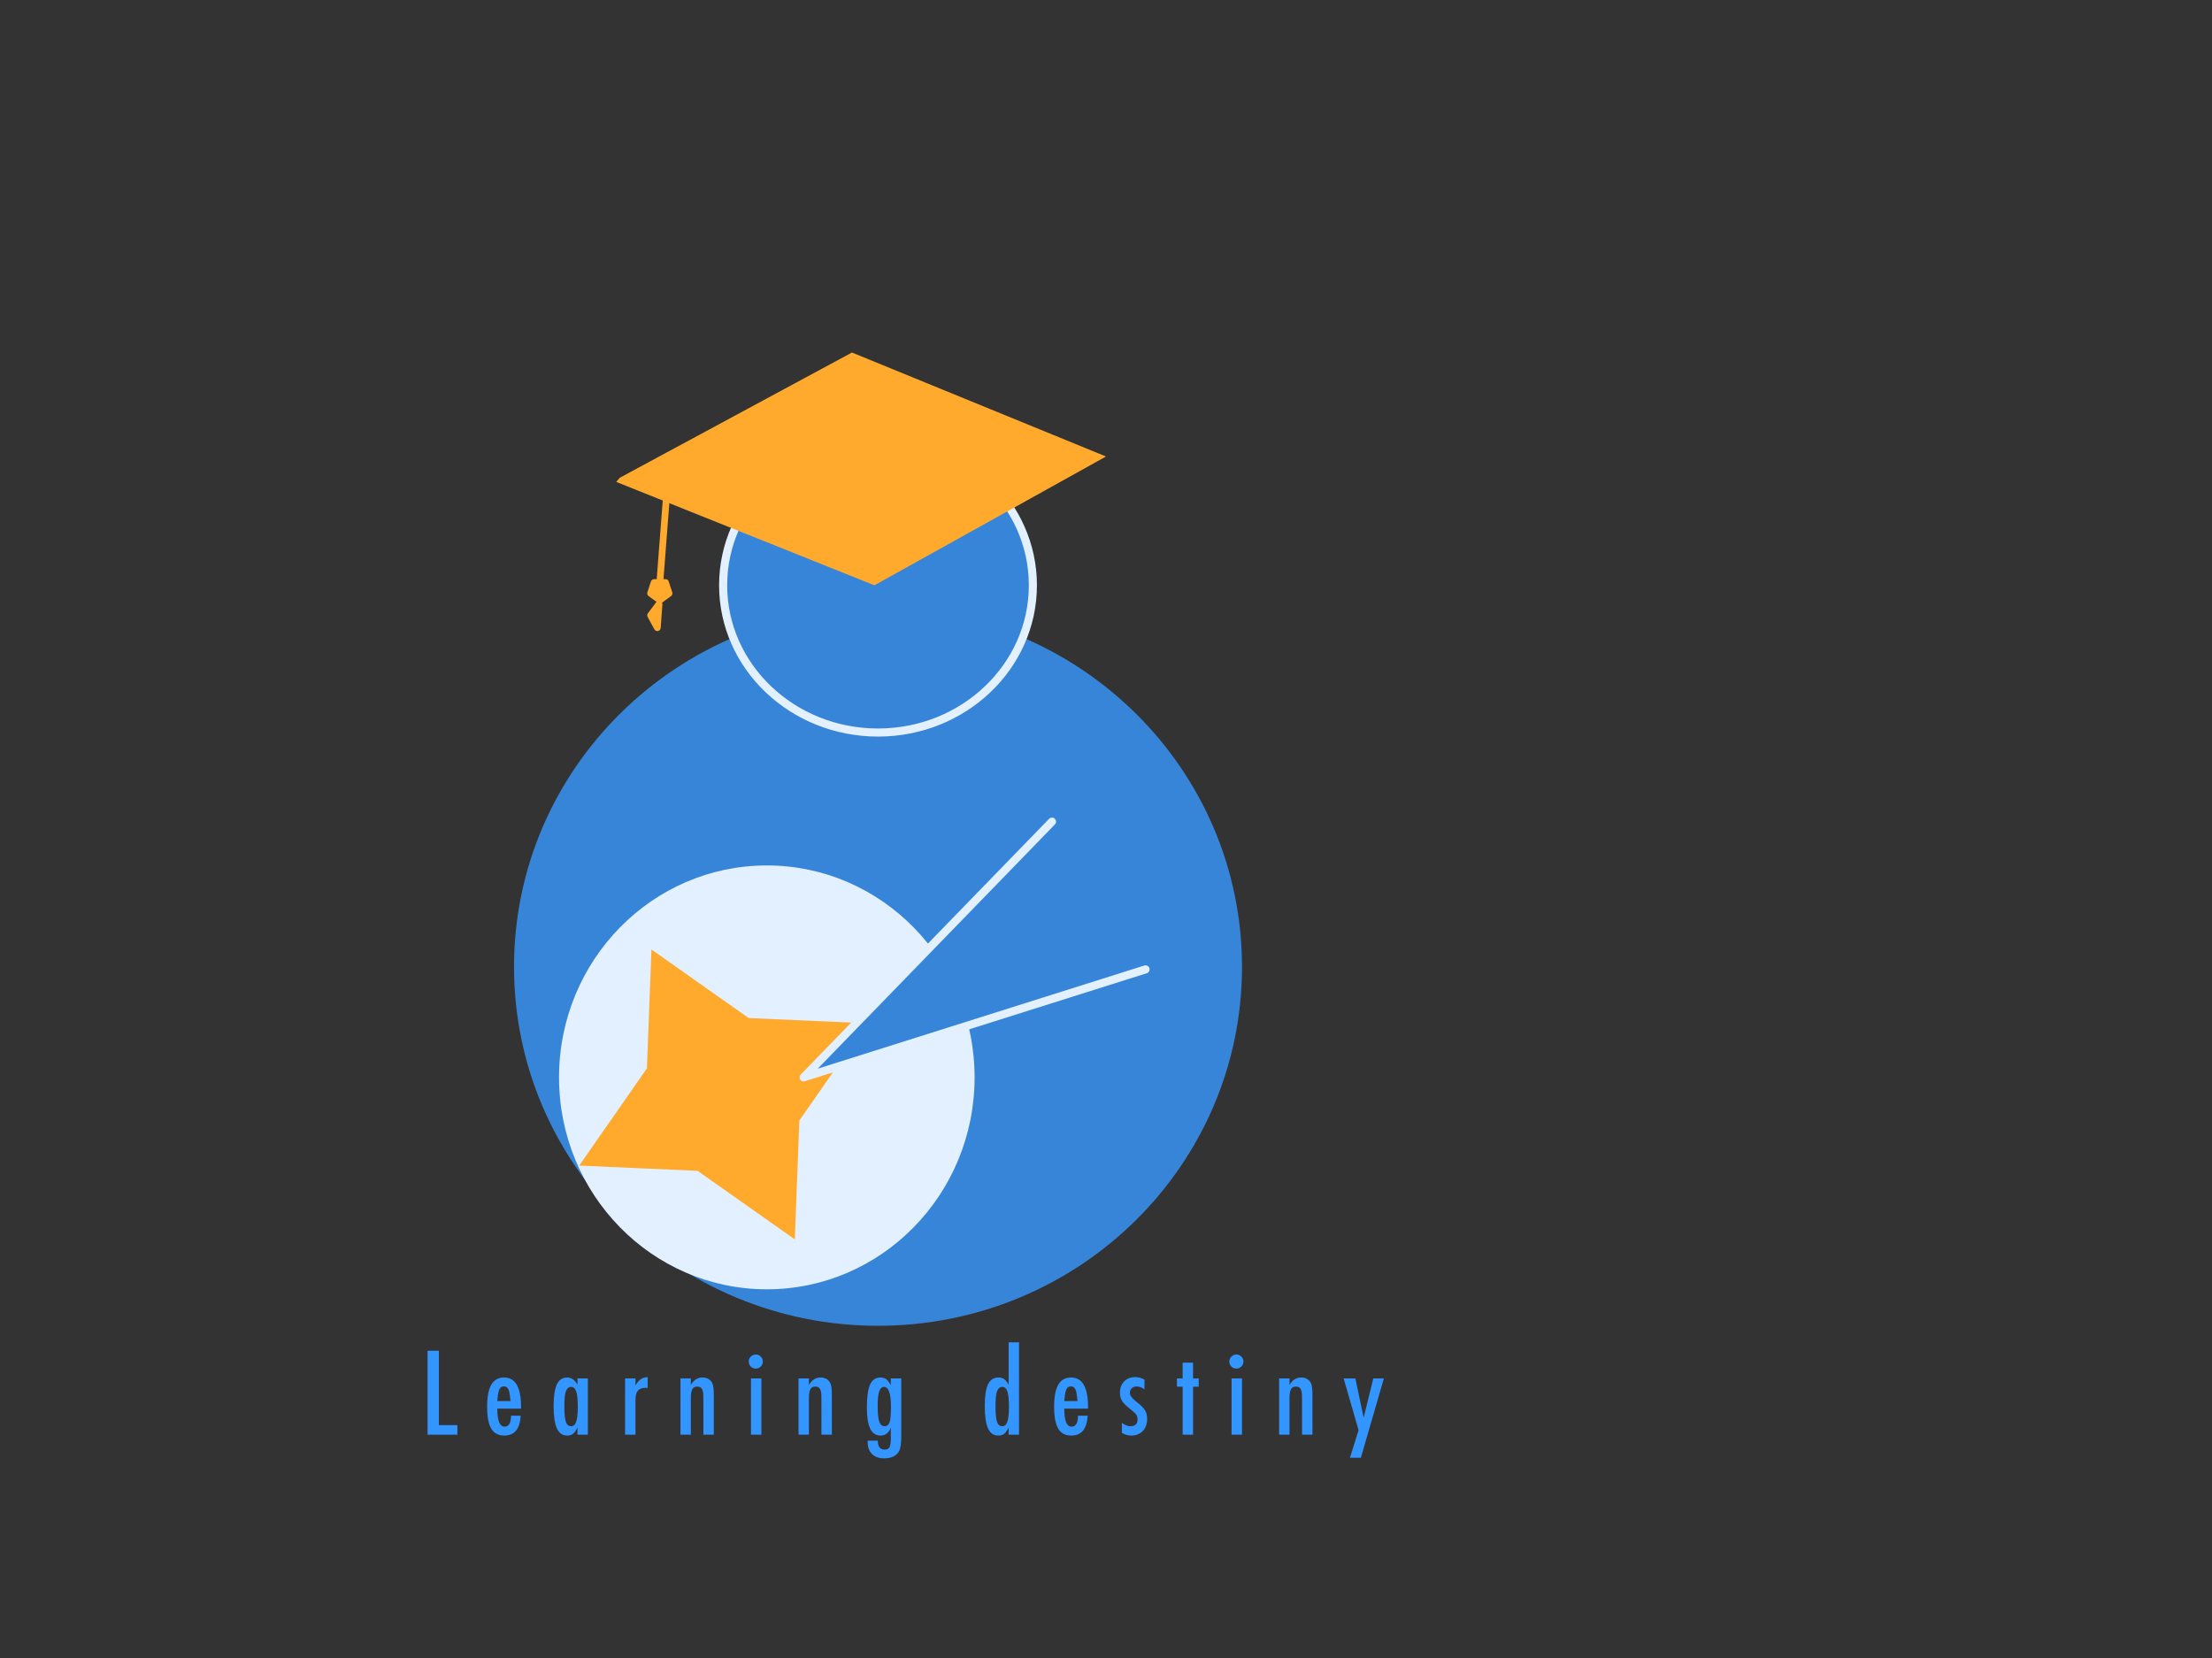 <?xml version="1.0" encoding="UTF-8" standalone="no"?>
<!DOCTYPE svg PUBLIC "-//W3C//DTD SVG 1.1//EN" "http://www.w3.org/Graphics/SVG/1.1/DTD/svg11.dtd">
<!-- Created with Vectornator (http://vectornator.io/) -->
<svg height="100%" stroke-miterlimit="10" style="fill-rule:nonzero;clip-rule:evenodd;stroke-linecap:round;stroke-linejoin:round;" version="1.1" viewBox="0 0 2732 2048" width="100%" xml:space="preserve" xmlns="http://www.w3.org/2000/svg" xmlns:vectornator="http://vectornator.io" xmlns:xlink="http://www.w3.org/1999/xlink">
<rect x="0" y="0" width="2732" height="2048" fill="#333333" stroke="none"/>
<defs/>
<g id="Layer-1" vectornator:layerName="Layer 1">
<path d="M634.854 1194.27C634.854 949.434 836.128 750.956 1084.41 750.956C1332.7 750.956 1533.97 949.434 1533.97 1194.27C1533.97 1439.11 1332.7 1637.58 1084.41 1637.58C836.128 1637.58 634.854 1439.11 634.854 1194.27Z" fill="#3785d9" fill-rule="nonzero" opacity="1" stroke="none" vectornator:layerName="Oval 1"/>
<g opacity="1" vectornator:layerName="Group 1">
<g opacity="1" vectornator:layerName="Group 1">
<g opacity="1" vectornator:layerName="Group 1">
<g opacity="1" vectornator:layerName="Group 1">
<path d="M690.455 1330.73C690.455 1186.16 805.349 1068.96 947.077 1068.96C1088.81 1068.96 1203.7 1186.16 1203.7 1330.73C1203.7 1475.31 1088.81 1592.51 947.077 1592.51C805.349 1592.51 690.455 1475.31 690.455 1330.73Z" fill="#e2f0ff" fill-rule="nonzero" opacity="1" stroke="none" vectornator:layerName="Oval 2"/>
</g>
</g>
</g>
</g>
<path d="M981.65 1530.85L861.58 1446.19L715.373 1439.71L798.986 1319.59L804.608 1172.78L924.679 1257.45L1070.89 1263.93L987.273 1384.04L981.65 1530.85Z" fill="#ffaa2c" fill-rule="nonzero" opacity="1" stroke="#e2f0ff" stroke-linecap="butt" stroke-linejoin="round" stroke-opacity="0" stroke-width="8.357" vectornator:layerName="Star 1"/>
<path d="M1299.31 1014.83L992.576 1330.73L1414.82 1197.34" fill="#3785d9" fill-rule="nonzero" opacity="1" stroke="#e2f0ff" stroke-linecap="butt" stroke-linejoin="round" stroke-width="10" vectornator:layerName="Curve 1"/>
<path d="M893.129 722.924C893.129 622.476 978.769 541.046 1084.41 541.046C1190.05 541.046 1275.69 622.476 1275.69 722.924C1275.69 823.373 1190.05 904.803 1084.41 904.803C978.769 904.803 893.129 823.373 893.129 722.924Z" fill="#3785d9" fill-rule="nonzero" opacity="1" stroke="#e2f0ff" stroke-linecap="butt" stroke-linejoin="round" stroke-width="10" vectornator:layerName="Oval 2"/>
<path d="M761.083 595.228L1079.96 722.924L1366 563.851L1052.23 435.425L765.461 590.12" fill="#ffaa2c" fill-rule="nonzero" opacity="1" stroke="#e2f0ff" stroke-linecap="butt" stroke-linejoin="round" stroke-opacity="0" stroke-width="8.357" vectornator:layerName="Curve 2"/>
<path d="M823.975 602.238L814.941 719.54" fill="#ffaa2c" fill-rule="nonzero" opacity="1" stroke="#ffaa2c" stroke-linecap="butt" stroke-linejoin="round" stroke-width="8.357" vectornator:layerName="Curve 3"/>
<path d="M814.941 741.176L803.566 732.912L807.911 719.54L821.971 719.54L826.316 732.912L814.941 741.176Z" fill="#ffaa2c" fill-rule="nonzero" opacity="1" stroke="#ffaa2c" stroke-linecap="butt" stroke-linejoin="round" stroke-width="8.357" vectornator:layerName="Polygon 1"/>
<path d="M803.566 760.031L808.755 753.07L813.943 746.109L812.893 760.702L811.843 775.295L807.705 767.663L803.566 760.031Z" fill="#ffaa2c" fill-rule="nonzero" opacity="1" stroke="#ffaa2c" stroke-linecap="butt" stroke-linejoin="round" stroke-width="8.357" vectornator:layerName="Star 2"/>
<g fill="#3395ff" opacity="1" stroke="none" vectornator:layerName="Text 1">
<path d="M528.087 1668.4L542.056 1668.4L542.056 1760.27L564.889 1760.27L564.889 1772.09L528.087 1772.09L528.087 1668.4Z"/>
<path d="M631.138 1748.65L643.092 1748.65C642.152 1765 635.436 1773.17 622.945 1773.17C619.229 1773.17 616.039 1772.47 613.375 1771.08C610.711 1769.7 608.507 1767.55 606.76 1764.64C605.014 1761.73 603.727 1758.03 602.899 1753.56C602.071 1749.08 601.657 1743.75 601.657 1737.57C601.657 1725.31 603.369 1716.22 606.794 1710.31C610.219 1704.4 615.513 1701.44 622.676 1701.44C636.6 1701.44 643.562 1713.71 643.562 1738.25L643.562 1739.86L614.215 1739.86C614.215 1754.72 617.17 1762.15 623.079 1762.15C628.452 1762.15 631.138 1757.65 631.138 1748.65ZM630.466 1730.59C629.929 1723.29 629.101 1718.5 627.982 1716.22C626.818 1713.67 624.937 1712.39 622.341 1712.39C619.699 1712.39 617.819 1713.67 616.7 1716.22C615.58 1718.5 614.752 1723.29 614.215 1730.59L630.466 1730.59Z"/>
<path d="M726.063 1702.59L726.063 1772.09L713.236 1772.09L713.236 1763.16C711.4 1766.97 709.565 1769.59 707.729 1771.02C705.894 1772.45 703.476 1773.17 700.476 1773.17C694.701 1773.17 690.47 1770.21 687.784 1764.3C685.098 1758.39 683.755 1749.12 683.755 1736.5C683.755 1724.46 685.098 1715.6 687.784 1709.94C690.47 1704.28 694.701 1701.44 700.476 1701.44C705.759 1701.44 710.013 1704.44 713.236 1710.44L713.236 1702.59L726.063 1702.59ZM697.051 1737.04C697.051 1746.17 697.656 1752.55 698.865 1756.18C700.118 1759.8 702.312 1761.62 705.446 1761.62C708.311 1761.62 710.393 1759.74 711.691 1755.97C712.99 1751.95 713.639 1745.74 713.639 1737.37C713.639 1728.96 712.99 1722.73 711.691 1718.7C710.393 1714.94 708.311 1713.06 705.446 1713.06C702.402 1713.06 700.23 1714.85 698.932 1718.43C697.678 1721.75 697.051 1727.95 697.051 1737.04Z"/>
<path d="M772.031 1702.59L784.858 1702.59L784.858 1711.25C787.051 1707.58 789.223 1705 791.372 1703.53C793.521 1702.05 796.364 1701.2 799.901 1700.97L799.901 1714.41C799.005 1714.27 798.244 1714.2 797.617 1714.2C793.006 1714.2 789.715 1715.39 787.745 1717.76C785.82 1720.09 784.858 1724.17 784.858 1729.99L784.858 1772.09L772.031 1772.09L772.031 1702.59Z"/>
<path d="M840.429 1702.59L853.256 1702.59L853.256 1710.58C856.927 1704.49 861.673 1701.44 867.493 1701.44C873.134 1701.44 877.163 1703.66 879.581 1708.09C880.924 1710.6 881.596 1715.46 881.596 1722.67L881.596 1772.09L868.769 1772.09L868.702 1725.62C868.702 1720.92 868.142 1717.58 867.023 1715.61C865.904 1713.64 863.978 1712.66 861.247 1712.66C859.77 1712.66 858.528 1712.92 857.52 1713.43C856.513 1713.95 855.696 1714.77 855.069 1715.92C854.442 1717.06 853.983 1718.55 853.692 1720.38C853.401 1722.22 853.256 1724.48 853.256 1727.16L853.256 1772.09L840.429 1772.09L840.429 1702.59Z"/>
<path d="M927.497 1702.59L940.391 1702.59L940.391 1772.09L927.497 1772.09L927.497 1702.59ZM933.541 1673.04C935.869 1673.04 937.883 1673.89 939.585 1675.59C941.286 1677.29 942.137 1679.33 942.137 1681.7C942.137 1684.12 941.286 1686.18 939.585 1687.88C937.883 1689.58 935.824 1690.43 933.406 1690.43C930.989 1690.43 928.929 1689.58 927.228 1687.88C925.572 1686.22 924.743 1684.14 924.743 1681.63C924.743 1679.31 925.594 1677.29 927.295 1675.59C929.131 1673.89 931.213 1673.04 933.541 1673.04Z"/>
<path d="M986.224 1702.59L999.051 1702.59L999.051 1710.58C1002.72 1704.49 1007.47 1701.44 1013.29 1701.44C1018.93 1701.44 1022.96 1703.66 1025.38 1708.09C1026.72 1710.6 1027.39 1715.46 1027.39 1722.67L1027.39 1772.09L1014.56 1772.09L1014.5 1725.62C1014.5 1720.92 1013.94 1717.58 1012.82 1715.61C1011.7 1713.64 1009.77 1712.66 1007.04 1712.66C1005.57 1712.66 1004.32 1712.92 1003.32 1713.43C1002.31 1713.95 1001.49 1714.77 1000.86 1715.92C1000.24 1717.06 999.779 1718.55 999.488 1720.38C999.197 1722.22 999.051 1724.48 999.051 1727.16L999.051 1772.09L986.224 1772.09L986.224 1702.59Z"/>
<path d="M1100.22 1702.59L1113.12 1702.59L1113.12 1774.31C1113.12 1782.9 1112.26 1788.86 1110.56 1792.17C1107.43 1798.26 1101.14 1801.31 1091.69 1801.31C1085.47 1801.31 1080.59 1799.54 1077.05 1796C1073.47 1792.42 1071.68 1787.61 1071.68 1781.56L1071.75 1779.41L1084.17 1779.41C1084.17 1786.8 1086.92 1790.49 1092.43 1790.49C1095.43 1790.49 1097.47 1789.55 1098.54 1787.67C1099.66 1785.88 1100.22 1782.32 1100.22 1776.99L1100.22 1763.63C1097.49 1769.99 1093.3 1773.17 1087.66 1773.17C1081.84 1773.17 1077.56 1770.35 1074.8 1764.71C1072.05 1759.06 1070.67 1750.24 1070.67 1738.25C1070.67 1725.53 1071.99 1716.15 1074.64 1710.11C1077.23 1704.33 1081.55 1701.44 1087.6 1701.44C1090.46 1701.44 1092.79 1702.14 1094.58 1703.53C1096.37 1704.91 1098.25 1707.38 1100.22 1710.91L1100.22 1702.59ZM1100.42 1737.98C1100.42 1721.37 1097.56 1713.06 1091.83 1713.06C1089.1 1713.06 1087.1 1714.93 1085.85 1718.67C1084.6 1722.41 1083.97 1728.4 1083.97 1736.63C1083.97 1745.36 1084.62 1751.79 1085.92 1755.91C1087.26 1759.71 1089.5 1761.62 1092.63 1761.62C1095.59 1761.62 1097.62 1759.91 1098.74 1756.51C1099.86 1753.33 1100.42 1747.16 1100.42 1737.98Z"/>
<path d="M1258.57 1657.99L1258.57 1772.09L1245.75 1772.09L1245.75 1763.16C1243.91 1766.97 1242.08 1769.59 1240.24 1771.02C1238.41 1772.45 1235.97 1773.17 1232.92 1773.17C1227.19 1773.17 1222.98 1770.22 1220.3 1764.34C1217.61 1758.45 1216.27 1749.19 1216.27 1736.57C1216.27 1730.48 1216.6 1725.22 1217.27 1720.79C1217.95 1716.35 1218.96 1712.7 1220.33 1709.84C1221.7 1706.97 1223.45 1704.86 1225.6 1703.49C1227.75 1702.13 1230.3 1701.44 1233.26 1701.44C1236.08 1701.44 1238.41 1702.12 1240.24 1703.46C1241.14 1704.09 1242.05 1704.98 1242.99 1706.15C1243.93 1707.31 1244.85 1708.74 1245.75 1710.44L1245.75 1657.99L1258.57 1657.99ZM1229.56 1737.04C1229.56 1746.17 1230.17 1752.55 1231.38 1756.18C1232.63 1759.8 1234.82 1761.62 1237.96 1761.62C1240.82 1761.62 1242.91 1759.74 1244.2 1755.97C1245.5 1751.95 1246.15 1745.74 1246.15 1737.37C1246.15 1728.96 1245.5 1722.73 1244.2 1718.7C1242.91 1714.94 1240.82 1713.06 1237.96 1713.06C1234.91 1713.06 1232.74 1714.85 1231.44 1718.43C1230.19 1721.75 1229.56 1727.95 1229.56 1737.04Z"/>
<path d="M1331.41 1748.65L1343.36 1748.65C1342.42 1765 1335.7 1773.17 1323.21 1773.17C1319.5 1773.17 1316.31 1772.47 1313.64 1771.08C1310.98 1769.7 1308.77 1767.55 1307.03 1764.64C1305.28 1761.73 1303.99 1758.03 1303.17 1753.56C1302.34 1749.08 1301.92 1743.75 1301.92 1737.57C1301.92 1725.31 1303.64 1716.22 1307.06 1710.31C1310.49 1704.4 1315.78 1701.44 1322.94 1701.44C1336.87 1701.44 1343.83 1713.71 1343.83 1738.25L1343.83 1739.86L1314.48 1739.86C1314.48 1754.72 1317.44 1762.15 1323.35 1762.15C1328.72 1762.15 1331.41 1757.65 1331.41 1748.65ZM1330.73 1730.59C1330.2 1723.29 1329.37 1718.5 1328.25 1716.22C1327.09 1713.67 1325.2 1712.39 1322.61 1712.39C1319.97 1712.39 1318.09 1713.67 1316.97 1716.22C1315.85 1718.5 1315.02 1723.29 1314.48 1730.59L1330.73 1730.59Z"/>
<path d="M1413.5 1704L1413.5 1716.02C1410.37 1713.69 1407.08 1712.53 1403.63 1712.53C1402.47 1712.53 1401.39 1712.73 1400.41 1713.13C1399.42 1713.53 1398.56 1714.08 1397.82 1714.77C1397.08 1715.47 1396.5 1716.3 1396.08 1717.26C1395.65 1718.22 1395.44 1719.24 1395.44 1720.32C1395.44 1723.63 1398.44 1727.57 1404.44 1732.13C1406.86 1734.01 1408.87 1735.76 1410.48 1737.37C1412.09 1738.98 1413.32 1740.51 1414.18 1741.94C1415.92 1744.76 1416.79 1748.32 1416.79 1752.62C1416.79 1758.84 1414.98 1763.83 1411.35 1767.59C1407.77 1771.31 1402.96 1773.17 1396.92 1773.17C1393.2 1773.17 1389.44 1772.07 1385.63 1769.88L1385.63 1757.45C1389.35 1760.23 1392.86 1761.62 1396.18 1761.62C1402.04 1761.62 1404.97 1758.73 1404.97 1752.95C1404.97 1750.8 1404.44 1748.95 1403.36 1747.38C1402.87 1746.62 1402.09 1745.73 1401.01 1744.73C1399.94 1743.72 1398.62 1742.59 1397.05 1741.33C1391.63 1737.13 1387.96 1733.59 1386.04 1730.72C1384.16 1727.77 1383.22 1724.21 1383.22 1720.05C1383.22 1714.45 1384.94 1709.86 1388.39 1706.28C1391.88 1702.74 1396.42 1700.97 1402.02 1700.97C1405.96 1700.97 1409.79 1701.98 1413.5 1704Z"/>
<path d="M1460.68 1683.11L1473.51 1683.11L1473.51 1702.59L1480.49 1702.59L1480.49 1712.79L1473.51 1712.79L1473.51 1772.09L1460.68 1772.09L1460.68 1712.79L1453.63 1712.79L1453.63 1702.59L1460.68 1702.59L1460.68 1683.11Z"/>
<path d="M1521.09 1702.59L1533.98 1702.59L1533.98 1772.09L1521.09 1772.09L1521.09 1702.59ZM1527.13 1673.04C1529.46 1673.04 1531.47 1673.89 1533.18 1675.59C1534.88 1677.29 1535.73 1679.33 1535.73 1681.7C1535.73 1684.12 1534.88 1686.18 1533.18 1687.88C1531.47 1689.58 1529.41 1690.43 1527 1690.43C1524.58 1690.43 1522.52 1689.58 1520.82 1687.88C1519.16 1686.22 1518.33 1684.14 1518.33 1681.63C1518.33 1679.31 1519.18 1677.29 1520.89 1675.59C1522.72 1673.89 1524.8 1673.04 1527.13 1673.04Z"/>
<path d="M1579.81 1702.59L1592.64 1702.59L1592.64 1710.58C1596.31 1704.49 1601.06 1701.44 1606.88 1701.44C1612.52 1701.44 1616.55 1703.66 1618.97 1708.09C1620.31 1710.6 1620.98 1715.46 1620.98 1722.67L1620.98 1772.09L1608.15 1772.09L1608.09 1725.62C1608.09 1720.92 1607.53 1717.58 1606.41 1715.61C1605.29 1713.64 1603.36 1712.66 1600.63 1712.66C1599.16 1712.66 1597.91 1712.92 1596.91 1713.43C1595.9 1713.95 1595.08 1714.77 1594.45 1715.92C1593.83 1717.06 1593.37 1718.55 1593.08 1720.38C1592.79 1722.22 1592.64 1724.48 1592.64 1727.16L1592.64 1772.09L1579.81 1772.09L1579.81 1702.59Z"/>
<path d="M1659.5 1702.59L1674 1702.59L1684.21 1751.07L1696.16 1702.59L1709.19 1702.59L1680.78 1800.57L1667.29 1800.57L1677.96 1766.52L1659.5 1702.59Z"/>
</g>
</g>
</svg>
